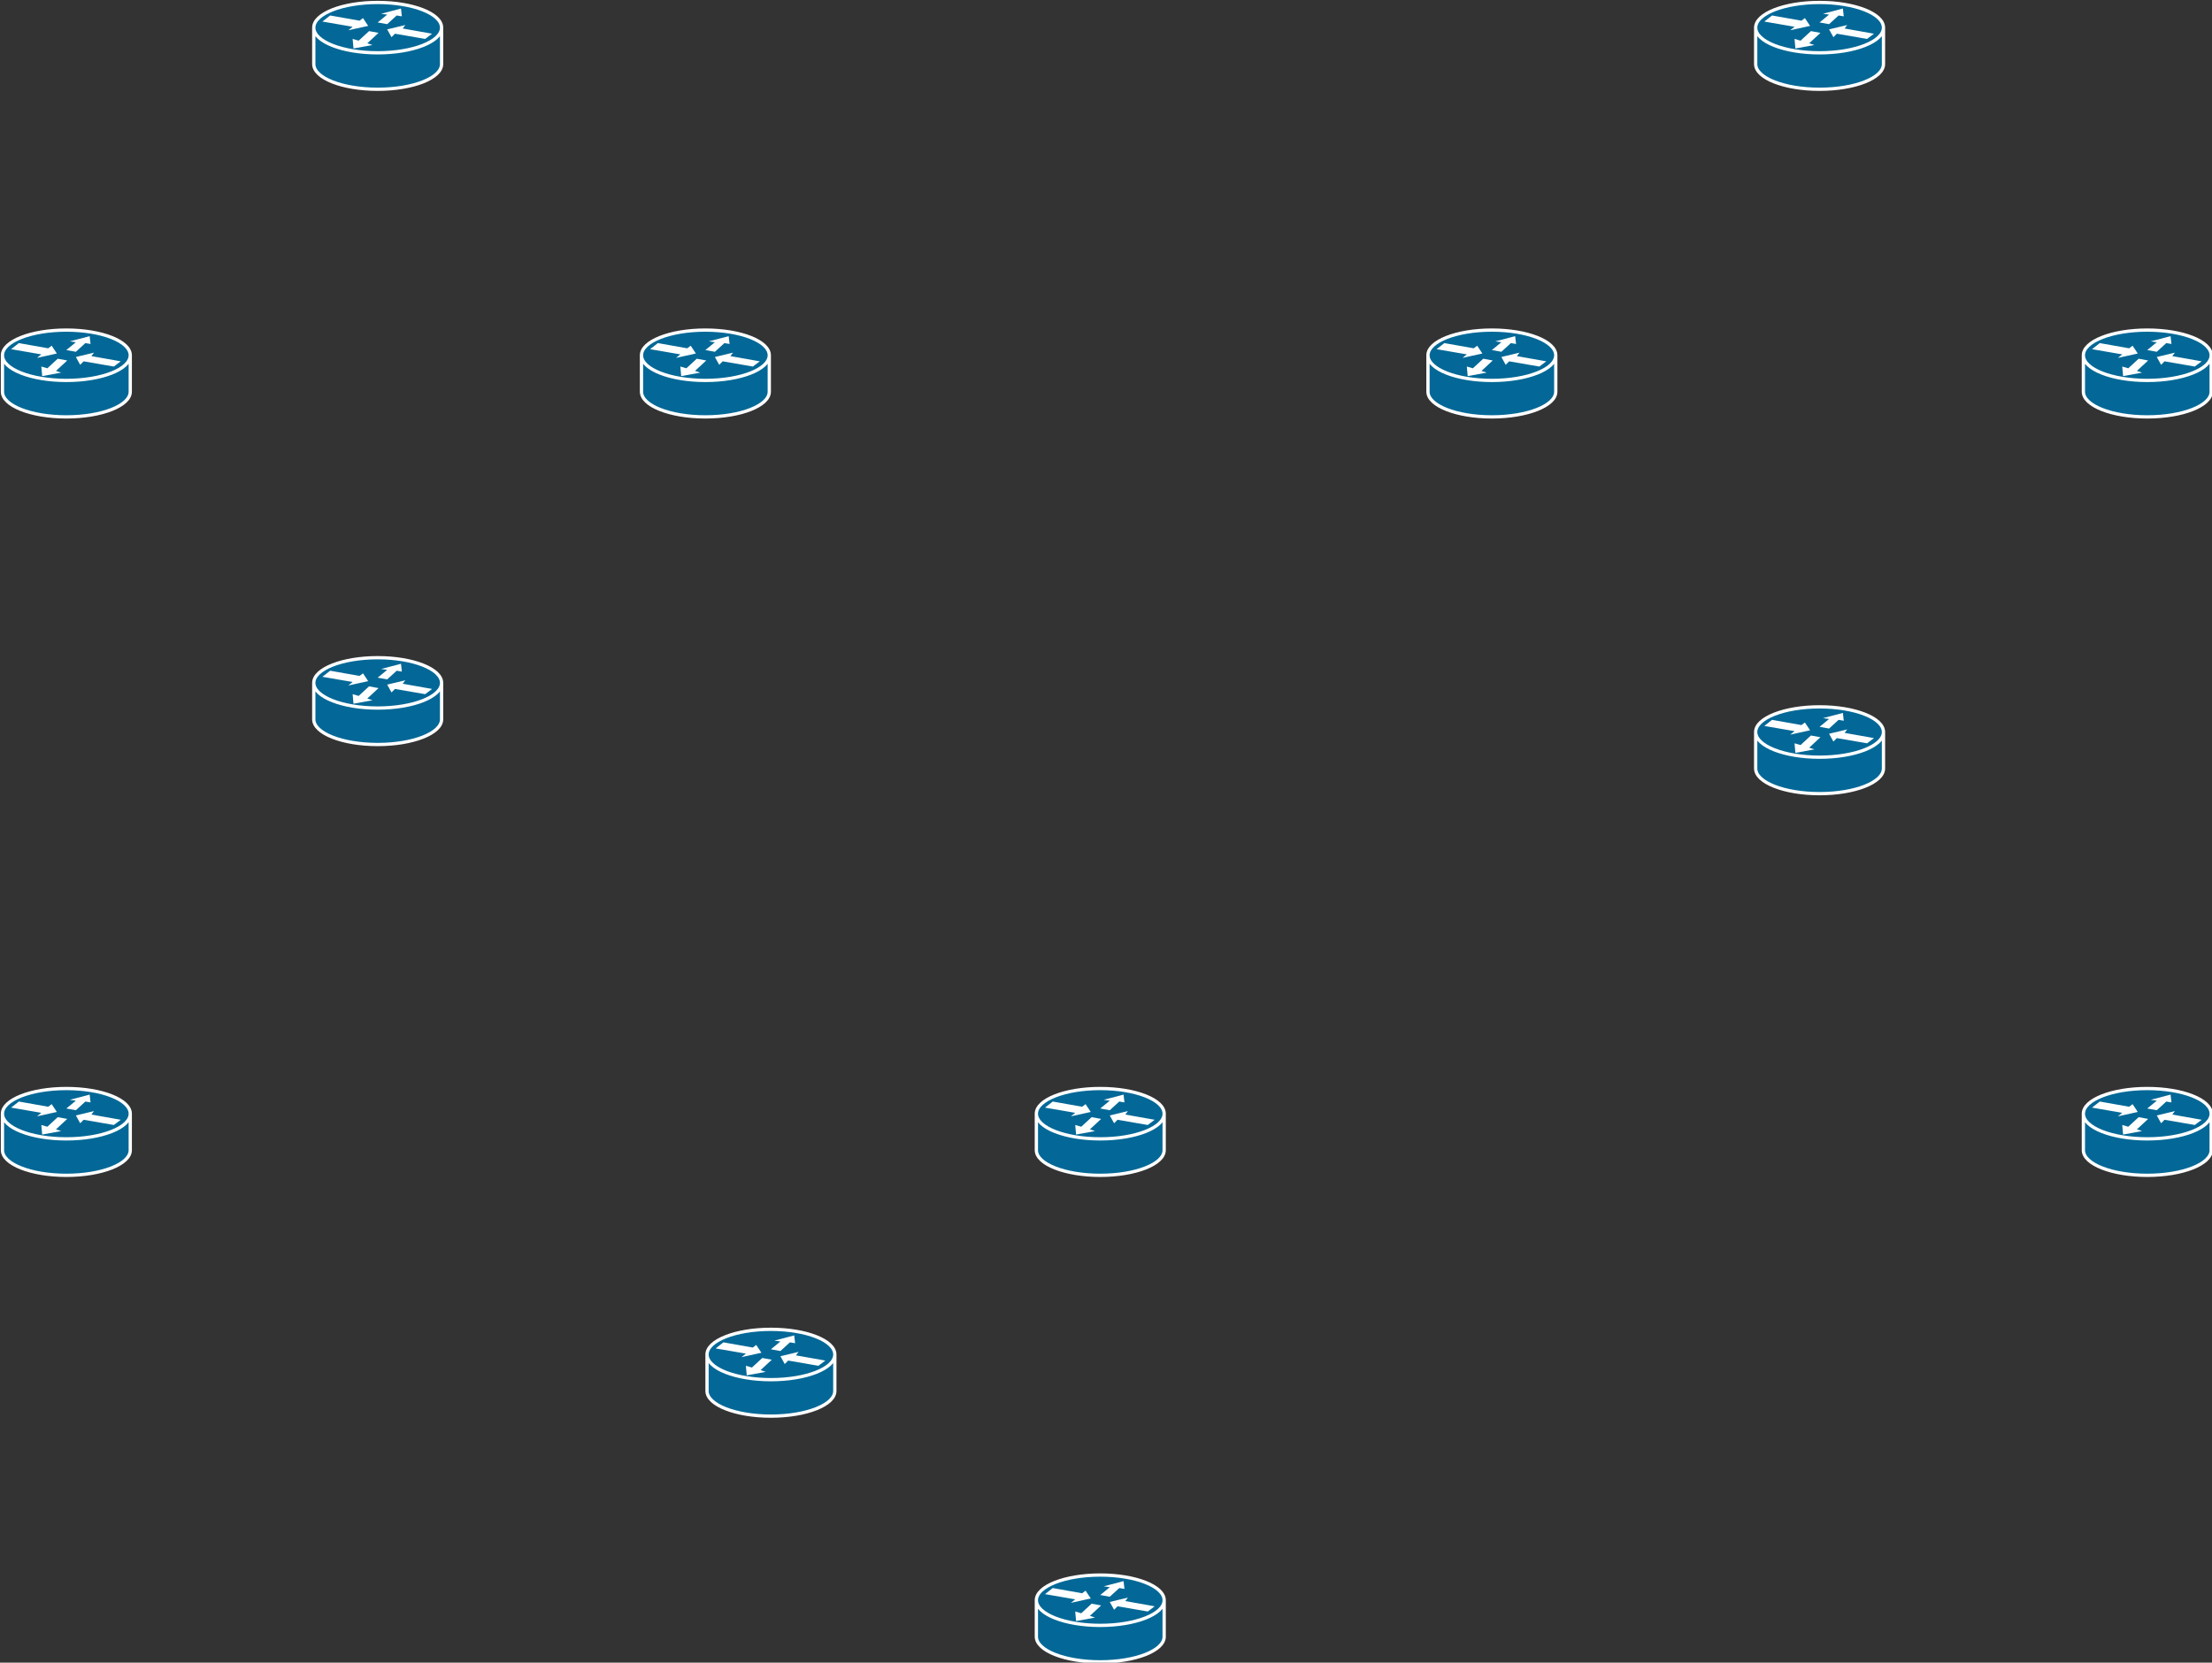 <?xml version="1.0" encoding="UTF-8"?>
<!-- Do not edit this file with editors other than diagrams.net -->
<!DOCTYPE svg PUBLIC "-//W3C//DTD SVG 1.1//EN" "http://www.w3.org/Graphics/SVG/1.1/DTD/svg11.dtd">
<svg xmlns="http://www.w3.org/2000/svg" xmlns:xlink="http://www.w3.org/1999/xlink" version="1.1" width="1350px" height="1015px" viewBox="-0.5 -0.5 1350 1015" content="&lt;mxfile host=&quot;app.diagrams.net&quot; modified=&quot;2021-12-01T12:39:17.925Z&quot; agent=&quot;5.0 (Windows NT 10.0; Win64; x64) AppleWebKit/537.36 (KHTML, like Gecko) Chrome/96.0.466.45 Safari/537.36&quot; etag=&quot;5tHoTJ2nlpy4otq40lqa&quot; version=&quot;15.8.8&quot; type=&quot;github&quot;&gt;&lt;diagram name=&quot;Page-1&quot; id=&quot;c37626ed-c26b-45fb-9056-f9ebc6bb27b6&quot;&gt;7ZlNj5swEIZ/DceuABMgx2422x5aaaWVur1VDjhgxXiQcYDk19cE85XVSttDgYNzwX5n/DXPGIix0C6rvwmcpz8hJsxy7bi20JPlum7oeerSKJdWcXxbK4mgsdYG4ZVeiRZtrZ5pTIqJowRgkuZTMQLOSSQnGhYCqqnbEdh01Bwn5J3wGmH2Xn2jsUz7ZdiD4TuhSdoN7XaWA45OiYAz1wNy4KS1ZLjrR7sWKY6hGklob6GdAJBtKat3hDWB7ULWtnv+wNrPWRAuP9OgvlZvZcKvvziqqgL+HH+XL190LyVmZx0LPVl56YKj5p03xaxOGvwPES0ieFBrlkQU+mqhx+JEZNSs2FaVVGZMFR1VzIFy5bEv1TQLrcW4SEmsfY+UsR0wELfhkI38cBs0HUoBJzKyHG+/3tKRUoF8LImQVPH8gQ+EvUBBJQWubAeQErKRw1dGk8YgIVcq1rWI8HYRajGMcjVol2fNBHWIVA+k/jD2Tk9UbRMCGZHiolx0A9Qlgd4hoa5WQ7YFYSulozzbIJ3jOr+TvuOBsypo1P+AHRnsc2Af7hMr4e4Z7nNw39xt98W5bwz3Wfa7ba8MvG/AzwLeWxv4wICfBTxaGffQcF/kzW7jLAx+a8DPAf7+n5y39Ibv8s6An/dOH3hoYfDm7GaZd7vlybuG/BzkA99ZGXhzbjfP+Y1/d2y3Xfohbw7uFtnxju39N/KqOnz8udlGn9fQ/i8=&lt;/diagram&gt;&lt;/mxfile&gt;" resource="https://app.diagrams.net/#Hkkurczab%2FBGP-Route-Reflectors-and-Confederations-Kathara%2Fmain%2FFull%20Mesh.svg"><rect x="-0.5" y="-0.5" width="1350" height="1015" fill="#333333" stroke="none"/><defs/><g><rect x="191" y="1" width="78" height="53" fill="none" stroke="none" pointer-events="all"/><path d="M 269 16.38 C 269 24.85 251.61 31.74 229.99 31.74 C 208.39 31.74 191 24.85 191 16.38 C 191 38.64 191 38.64 191 38.64 C 191 47.11 208.39 54 229.99 54 C 251.61 54 269 47.11 269 38.64 Z M 229.99 31.74 C 251.61 31.74 269 24.85 269 16.38 C 269 7.89 251.61 1 229.99 1 C 208.39 1 191 7.89 191 16.38 C 191 24.85 208.39 31.74 229.99 31.74 Z" fill="#036897" stroke="#ffffff" stroke-width="2" stroke-linejoin="round" stroke-miterlimit="10" pointer-events="all"/><path d="M 221.04 10.54 L 224.2 15.31 L 212.08 17.97 L 214.72 15.84 L 196.27 12.66 L 201.01 8.95 L 218.92 12.13 Z M 238.44 22.2 L 235.8 17.43 L 246.86 14.79 L 245.28 16.9 L 263.2 20.08 L 258.99 23.26 L 240.54 20.08 Z M 232.11 7.89 L 244.22 4.71 L 244.76 9.48 L 241.6 8.95 L 235.8 14.25 L 229.99 13.2 L 235.8 8.43 Z M 226.83 26.97 L 215.24 29.1 L 214.72 23.26 L 218.4 24.33 L 224.73 18.49 L 230.53 19.56 L 223.67 25.92 Z" fill="#ffffff" stroke="none" pointer-events="all"/><rect x="1071" y="1" width="78" height="53" fill="none" stroke="none" pointer-events="all"/><path d="M 1149 16.38 C 1149 24.85 1131.61 31.74 1109.99 31.74 C 1088.39 31.74 1071 24.85 1071 16.38 C 1071 38.64 1071 38.64 1071 38.64 C 1071 47.11 1088.39 54 1109.99 54 C 1131.61 54 1149 47.11 1149 38.64 Z M 1109.99 31.74 C 1131.61 31.74 1149 24.85 1149 16.38 C 1149 7.89 1131.61 1 1109.99 1 C 1088.39 1 1071 7.89 1071 16.38 C 1071 24.85 1088.39 31.74 1109.99 31.74 Z" fill="#036897" stroke="#ffffff" stroke-width="2" stroke-linejoin="round" stroke-miterlimit="10" pointer-events="all"/><path d="M 1101.04 10.54 L 1104.2 15.31 L 1092.08 17.97 L 1094.72 15.84 L 1076.27 12.66 L 1081.01 8.95 L 1098.92 12.13 Z M 1118.44 22.2 L 1115.8 17.43 L 1126.86 14.79 L 1125.28 16.9 L 1143.2 20.08 L 1138.99 23.26 L 1120.54 20.08 Z M 1112.11 7.89 L 1124.22 4.71 L 1124.76 9.48 L 1121.6 8.95 L 1115.8 14.25 L 1109.99 13.2 L 1115.8 8.43 Z M 1106.83 26.97 L 1095.24 29.1 L 1094.72 23.26 L 1098.4 24.33 L 1104.73 18.49 L 1110.53 19.56 L 1103.67 25.92 Z" fill="#ffffff" stroke="none" pointer-events="all"/><rect x="391" y="201" width="78" height="53" fill="none" stroke="none" pointer-events="all"/><path d="M 469 216.38 C 469 224.85 451.61 231.74 429.99 231.74 C 408.39 231.74 391 224.85 391 216.38 C 391 238.64 391 238.64 391 238.64 C 391 247.11 408.39 254 429.99 254 C 451.61 254 469 247.11 469 238.64 Z M 429.99 231.74 C 451.61 231.74 469 224.85 469 216.38 C 469 207.89 451.61 201 429.99 201 C 408.39 201 391 207.89 391 216.38 C 391 224.85 408.39 231.74 429.99 231.74 Z" fill="#036897" stroke="#ffffff" stroke-width="2" stroke-linejoin="round" stroke-miterlimit="10" pointer-events="all"/><path d="M 421.04 210.54 L 424.2 215.31 L 412.08 217.97 L 414.72 215.84 L 396.27 212.66 L 401.01 208.95 L 418.92 212.13 Z M 438.44 222.2 L 435.8 217.43 L 446.86 214.79 L 445.28 216.9 L 463.2 220.08 L 458.99 223.26 L 440.54 220.08 Z M 432.11 207.89 L 444.22 204.71 L 444.76 209.48 L 441.6 208.95 L 435.8 214.25 L 429.99 213.2 L 435.8 208.43 Z M 426.83 226.97 L 415.24 229.1 L 414.72 223.26 L 418.4 224.33 L 424.73 218.49 L 430.53 219.56 L 423.67 225.92 Z" fill="#ffffff" stroke="none" pointer-events="all"/><rect x="871" y="201" width="78" height="53" fill="none" stroke="none" pointer-events="all"/><path d="M 949 216.38 C 949 224.85 931.61 231.74 909.99 231.74 C 888.39 231.74 871 224.85 871 216.38 C 871 238.64 871 238.64 871 238.64 C 871 247.11 888.39 254 909.99 254 C 931.61 254 949 247.11 949 238.64 Z M 909.99 231.74 C 931.61 231.74 949 224.85 949 216.38 C 949 207.89 931.61 201 909.99 201 C 888.39 201 871 207.89 871 216.38 C 871 224.85 888.39 231.74 909.99 231.74 Z" fill="#036897" stroke="#ffffff" stroke-width="2" stroke-linejoin="round" stroke-miterlimit="10" pointer-events="all"/><path d="M 901.04 210.54 L 904.2 215.31 L 892.08 217.97 L 894.72 215.84 L 876.27 212.66 L 881.01 208.95 L 898.92 212.13 Z M 918.44 222.2 L 915.8 217.43 L 926.86 214.79 L 925.28 216.9 L 943.2 220.08 L 938.99 223.26 L 920.54 220.08 Z M 912.11 207.89 L 924.22 204.71 L 924.76 209.48 L 921.6 208.95 L 915.8 214.25 L 909.99 213.2 L 915.8 208.43 Z M 906.83 226.97 L 895.24 229.1 L 894.72 223.26 L 898.4 224.33 L 904.73 218.49 L 910.53 219.56 L 903.67 225.92 Z" fill="#ffffff" stroke="none" pointer-events="all"/><rect x="1271" y="201" width="78" height="53" fill="none" stroke="none" pointer-events="all"/><path d="M 1349 216.38 C 1349 224.85 1331.61 231.74 1309.99 231.74 C 1288.39 231.74 1271 224.85 1271 216.38 C 1271 238.64 1271 238.64 1271 238.64 C 1271 247.11 1288.39 254 1309.99 254 C 1331.61 254 1349 247.11 1349 238.64 Z M 1309.99 231.74 C 1331.61 231.74 1349 224.85 1349 216.38 C 1349 207.89 1331.61 201 1309.99 201 C 1288.39 201 1271 207.89 1271 216.38 C 1271 224.85 1288.39 231.74 1309.99 231.74 Z" fill="#036897" stroke="#ffffff" stroke-width="2" stroke-linejoin="round" stroke-miterlimit="10" pointer-events="all"/><path d="M 1301.04 210.54 L 1304.2 215.31 L 1292.08 217.97 L 1294.72 215.84 L 1276.27 212.66 L 1281.01 208.95 L 1298.92 212.13 Z M 1318.44 222.2 L 1315.8 217.43 L 1326.86 214.79 L 1325.28 216.9 L 1343.2 220.08 L 1338.99 223.26 L 1320.54 220.08 Z M 1312.11 207.89 L 1324.22 204.71 L 1324.76 209.48 L 1321.6 208.95 L 1315.8 214.25 L 1309.99 213.2 L 1315.8 208.43 Z M 1306.83 226.97 L 1295.24 229.1 L 1294.72 223.26 L 1298.4 224.33 L 1304.73 218.49 L 1310.53 219.56 L 1303.67 225.92 Z" fill="#ffffff" stroke="none" pointer-events="all"/><rect x="1" y="201" width="78" height="53" fill="none" stroke="none" pointer-events="all"/><path d="M 79 216.38 C 79 224.85 61.61 231.74 39.99 231.74 C 18.39 231.74 1 224.85 1 216.38 C 1 238.64 1 238.64 1 238.64 C 1 247.11 18.39 254 39.99 254 C 61.61 254 79 247.11 79 238.64 Z M 39.99 231.74 C 61.61 231.74 79 224.85 79 216.38 C 79 207.89 61.61 201 39.99 201 C 18.39 201 1 207.89 1 216.38 C 1 224.85 18.39 231.74 39.99 231.74 Z" fill="#036897" stroke="#ffffff" stroke-width="2" stroke-linejoin="round" stroke-miterlimit="10" pointer-events="all"/><path d="M 31.04 210.54 L 34.2 215.31 L 22.08 217.97 L 24.72 215.84 L 6.27 212.66 L 11.01 208.95 L 28.92 212.13 Z M 48.44 222.2 L 45.8 217.43 L 56.86 214.79 L 55.28 216.9 L 73.2 220.08 L 68.99 223.26 L 50.54 220.08 Z M 42.11 207.89 L 54.22 204.71 L 54.76 209.48 L 51.6 208.95 L 45.8 214.25 L 39.99 213.2 L 45.8 208.43 Z M 36.83 226.97 L 25.24 229.1 L 24.72 223.26 L 28.4 224.33 L 34.73 218.49 L 40.53 219.56 L 33.67 225.92 Z" fill="#ffffff" stroke="none" pointer-events="all"/><rect x="1071" y="431" width="78" height="53" fill="none" stroke="none" pointer-events="all"/><path d="M 1149 446.38 C 1149 454.85 1131.61 461.74 1109.99 461.74 C 1088.39 461.74 1071 454.85 1071 446.38 C 1071 468.64 1071 468.64 1071 468.64 C 1071 477.11 1088.39 484 1109.99 484 C 1131.61 484 1149 477.11 1149 468.64 Z M 1109.99 461.74 C 1131.61 461.74 1149 454.85 1149 446.38 C 1149 437.89 1131.61 431 1109.99 431 C 1088.39 431 1071 437.89 1071 446.38 C 1071 454.85 1088.39 461.74 1109.99 461.74 Z" fill="#036897" stroke="#ffffff" stroke-width="2" stroke-linejoin="round" stroke-miterlimit="10" pointer-events="all"/><path d="M 1101.04 440.54 L 1104.2 445.31 L 1092.08 447.97 L 1094.72 445.84 L 1076.27 442.66 L 1081.01 438.95 L 1098.92 442.13 Z M 1118.44 452.2 L 1115.8 447.43 L 1126.86 444.79 L 1125.28 446.9 L 1143.2 450.08 L 1138.99 453.26 L 1120.54 450.08 Z M 1112.11 437.89 L 1124.22 434.71 L 1124.76 439.48 L 1121.6 438.95 L 1115.8 444.25 L 1109.99 443.2 L 1115.8 438.43 Z M 1106.83 456.97 L 1095.24 459.1 L 1094.72 453.26 L 1098.4 454.33 L 1104.73 448.49 L 1110.53 449.56 L 1103.67 455.92 Z" fill="#ffffff" stroke="none" pointer-events="all"/><rect x="191" y="401" width="78" height="53" fill="none" stroke="none" pointer-events="all"/><path d="M 269 416.38 C 269 424.85 251.61 431.74 229.99 431.74 C 208.39 431.74 191 424.85 191 416.38 C 191 438.64 191 438.64 191 438.64 C 191 447.11 208.39 454 229.99 454 C 251.61 454 269 447.11 269 438.64 Z M 229.99 431.74 C 251.61 431.74 269 424.85 269 416.38 C 269 407.89 251.61 401 229.99 401 C 208.39 401 191 407.89 191 416.38 C 191 424.85 208.39 431.74 229.99 431.74 Z" fill="#036897" stroke="#ffffff" stroke-width="2" stroke-linejoin="round" stroke-miterlimit="10" pointer-events="all"/><path d="M 221.04 410.54 L 224.2 415.31 L 212.08 417.97 L 214.72 415.84 L 196.27 412.66 L 201.01 408.95 L 218.92 412.13 Z M 238.44 422.2 L 235.8 417.43 L 246.86 414.79 L 245.28 416.9 L 263.2 420.08 L 258.99 423.26 L 240.54 420.08 Z M 232.11 407.89 L 244.22 404.71 L 244.76 409.48 L 241.6 408.95 L 235.8 414.25 L 229.99 413.2 L 235.8 408.43 Z M 226.83 426.97 L 215.24 429.1 L 214.72 423.26 L 218.4 424.33 L 224.73 418.49 L 230.53 419.56 L 223.67 425.92 Z" fill="#ffffff" stroke="none" pointer-events="all"/><rect x="1" y="664" width="78" height="53" fill="none" stroke="none" pointer-events="all"/><path d="M 79 679.38 C 79 687.85 61.61 694.74 39.99 694.74 C 18.39 694.74 1 687.85 1 679.38 C 1 701.64 1 701.64 1 701.64 C 1 710.11 18.39 717 39.99 717 C 61.61 717 79 710.11 79 701.64 Z M 39.99 694.74 C 61.61 694.74 79 687.85 79 679.38 C 79 670.89 61.61 664 39.99 664 C 18.39 664 1 670.89 1 679.38 C 1 687.85 18.39 694.74 39.99 694.74 Z" fill="#036897" stroke="#ffffff" stroke-width="2" stroke-linejoin="round" stroke-miterlimit="10" pointer-events="all"/><path d="M 31.04 673.54 L 34.2 678.31 L 22.08 680.97 L 24.72 678.84 L 6.27 675.66 L 11.01 671.95 L 28.92 675.13 Z M 48.44 685.2 L 45.8 680.43 L 56.86 677.79 L 55.28 679.9 L 73.2 683.08 L 68.99 686.26 L 50.54 683.08 Z M 42.11 670.89 L 54.22 667.71 L 54.76 672.48 L 51.6 671.95 L 45.8 677.25 L 39.99 676.2 L 45.8 671.43 Z M 36.83 689.97 L 25.24 692.1 L 24.72 686.26 L 28.4 687.33 L 34.73 681.49 L 40.53 682.56 L 33.67 688.92 Z" fill="#ffffff" stroke="none" pointer-events="all"/><rect x="1271" y="664" width="78" height="53" fill="none" stroke="none" pointer-events="all"/><path d="M 1349 679.38 C 1349 687.85 1331.61 694.74 1309.99 694.74 C 1288.39 694.74 1271 687.85 1271 679.38 C 1271 701.64 1271 701.64 1271 701.64 C 1271 710.11 1288.39 717 1309.99 717 C 1331.61 717 1349 710.11 1349 701.64 Z M 1309.99 694.74 C 1331.61 694.74 1349 687.85 1349 679.38 C 1349 670.89 1331.61 664 1309.99 664 C 1288.39 664 1271 670.89 1271 679.38 C 1271 687.85 1288.39 694.74 1309.99 694.74 Z" fill="#036897" stroke="#ffffff" stroke-width="2" stroke-linejoin="round" stroke-miterlimit="10" pointer-events="all"/><path d="M 1301.04 673.54 L 1304.2 678.31 L 1292.08 680.97 L 1294.72 678.84 L 1276.27 675.66 L 1281.01 671.95 L 1298.92 675.13 Z M 1318.44 685.2 L 1315.8 680.43 L 1326.86 677.79 L 1325.28 679.9 L 1343.2 683.08 L 1338.99 686.26 L 1320.54 683.08 Z M 1312.11 670.89 L 1324.22 667.71 L 1324.76 672.48 L 1321.6 671.95 L 1315.8 677.25 L 1309.99 676.2 L 1315.8 671.43 Z M 1306.83 689.97 L 1295.24 692.1 L 1294.72 686.26 L 1298.4 687.33 L 1304.73 681.49 L 1310.53 682.56 L 1303.67 688.92 Z" fill="#ffffff" stroke="none" pointer-events="all"/><rect x="632" y="664" width="78" height="53" fill="none" stroke="none" pointer-events="all"/><path d="M 710 679.38 C 710 687.85 692.61 694.74 670.99 694.74 C 649.39 694.74 632 687.85 632 679.38 C 632 701.64 632 701.64 632 701.64 C 632 710.11 649.39 717 670.99 717 C 692.61 717 710 710.11 710 701.64 Z M 670.99 694.74 C 692.61 694.74 710 687.85 710 679.38 C 710 670.89 692.61 664 670.99 664 C 649.39 664 632 670.89 632 679.38 C 632 687.85 649.39 694.74 670.99 694.74 Z" fill="#036897" stroke="#ffffff" stroke-width="2" stroke-linejoin="round" stroke-miterlimit="10" pointer-events="all"/><path d="M 662.04 673.54 L 665.2 678.31 L 653.08 680.97 L 655.72 678.84 L 637.27 675.66 L 642.01 671.95 L 659.92 675.13 Z M 679.44 685.2 L 676.8 680.43 L 687.86 677.79 L 686.28 679.9 L 704.2 683.08 L 699.99 686.26 L 681.54 683.08 Z M 673.11 670.89 L 685.22 667.71 L 685.76 672.48 L 682.6 671.95 L 676.8 677.25 L 670.99 676.2 L 676.8 671.43 Z M 667.83 689.97 L 656.24 692.1 L 655.72 686.26 L 659.4 687.33 L 665.73 681.49 L 671.53 682.56 L 664.67 688.92 Z" fill="#ffffff" stroke="none" pointer-events="all"/><rect x="431" y="811" width="78" height="53" fill="none" stroke="none" pointer-events="all"/><path d="M 509 826.38 C 509 834.85 491.61 841.74 469.99 841.74 C 448.39 841.74 431 834.85 431 826.38 C 431 848.64 431 848.64 431 848.64 C 431 857.11 448.39 864 469.99 864 C 491.61 864 509 857.11 509 848.64 Z M 469.99 841.74 C 491.61 841.74 509 834.85 509 826.38 C 509 817.89 491.61 811 469.99 811 C 448.39 811 431 817.89 431 826.38 C 431 834.85 448.39 841.74 469.99 841.74 Z" fill="#036897" stroke="#ffffff" stroke-width="2" stroke-linejoin="round" stroke-miterlimit="10" pointer-events="all"/><path d="M 461.04 820.54 L 464.2 825.31 L 452.08 827.97 L 454.72 825.84 L 436.27 822.66 L 441.01 818.95 L 458.92 822.13 Z M 478.44 832.2 L 475.8 827.43 L 486.86 824.79 L 485.28 826.9 L 503.2 830.08 L 498.99 833.26 L 480.54 830.08 Z M 472.11 817.89 L 484.22 814.71 L 484.76 819.48 L 481.6 818.95 L 475.8 824.25 L 469.99 823.2 L 475.8 818.43 Z M 466.83 836.97 L 455.24 839.1 L 454.72 833.26 L 458.4 834.33 L 464.73 828.49 L 470.53 829.56 L 463.67 835.92 Z" fill="#ffffff" stroke="none" pointer-events="all"/><rect x="632" y="961" width="78" height="53" fill="none" stroke="none" pointer-events="all"/><path d="M 710 976.38 C 710 984.85 692.61 991.74 670.99 991.74 C 649.39 991.74 632 984.85 632 976.38 C 632 998.64 632 998.64 632 998.64 C 632 1007.11 649.39 1014 670.99 1014 C 692.61 1014 710 1007.11 710 998.64 Z M 670.99 991.74 C 692.61 991.74 710 984.85 710 976.38 C 710 967.89 692.61 961 670.99 961 C 649.39 961 632 967.89 632 976.38 C 632 984.85 649.39 991.74 670.99 991.74 Z" fill="#036897" stroke="#ffffff" stroke-width="2" stroke-linejoin="round" stroke-miterlimit="10" pointer-events="all"/><path d="M 662.04 970.54 L 665.2 975.31 L 653.08 977.97 L 655.72 975.84 L 637.27 972.66 L 642.01 968.95 L 659.92 972.13 Z M 679.44 982.2 L 676.8 977.43 L 687.86 974.79 L 686.28 976.9 L 704.2 980.08 L 699.99 983.26 L 681.54 980.08 Z M 673.11 967.89 L 685.22 964.71 L 685.76 969.48 L 682.6 968.95 L 676.8 974.25 L 670.99 973.2 L 676.8 968.43 Z M 667.83 986.97 L 656.24 989.1 L 655.72 983.26 L 659.4 984.33 L 665.73 978.49 L 671.53 979.56 L 664.67 985.92 Z" fill="#ffffff" stroke="none" pointer-events="all"/></g></svg>